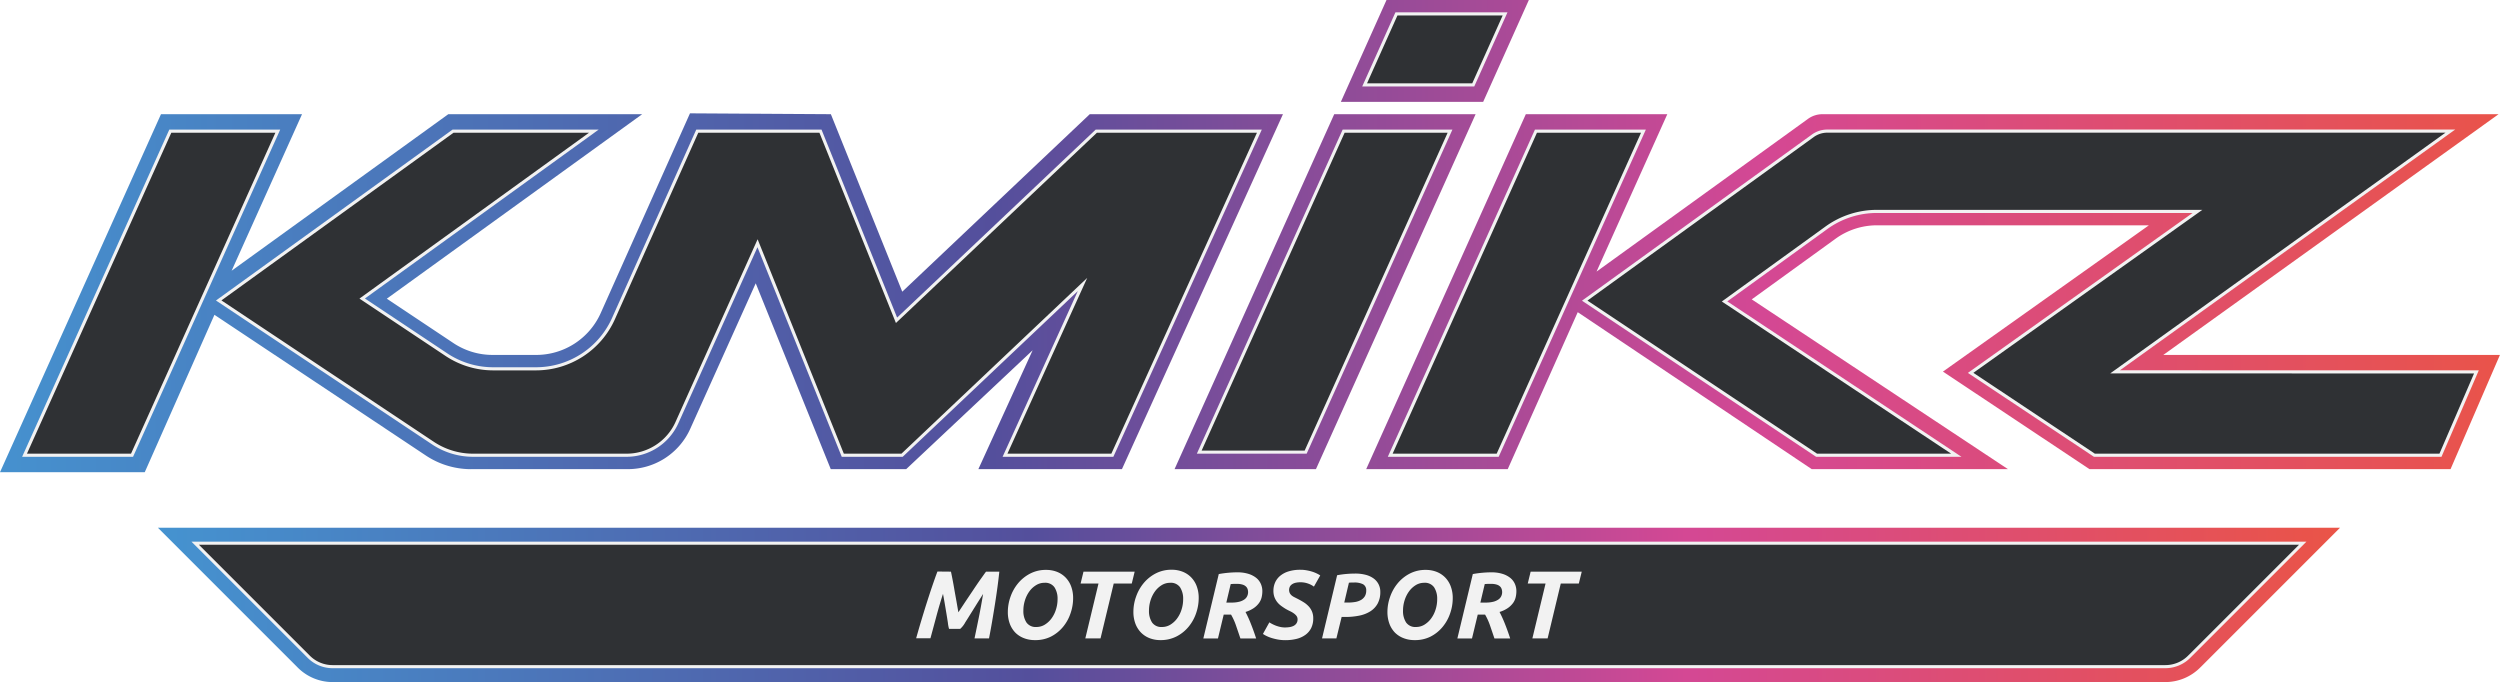 <svg xmlns="http://www.w3.org/2000/svg" xmlns:xlink="http://www.w3.org/1999/xlink" viewBox="0 0 810.02 221"><defs><style>.cls-1{fill:url(#Dégradé_sans_nom_51);}.cls-2{fill:url(#Dégradé_sans_nom_52);}.cls-3{fill:url(#Dégradé_sans_nom_52-2);}.cls-4{fill:url(#Dégradé_sans_nom_52-3);}.cls-5,.cls-6{fill:#2f3134;stroke:#f2f2f2;stroke-miterlimit:10;}.cls-5{stroke-width:1.01px;}.cls-7{fill:url(#Dégradé_sans_nom_52-4);}.cls-8{fill:#f2f2f2;}</style><linearGradient id="Dégradé_sans_nom_51" x1="-10.44" y1="94.5" x2="819.62" y2="94.5" gradientUnits="userSpaceOnUse"><stop offset="0.4" stop-color="#544f9c"/><stop offset="0.7" stop-color="#d44894"/><stop offset="1" stop-color="#ea5447"/></linearGradient><linearGradient id="Dégradé_sans_nom_52" x1="-10.44" y1="94.5" x2="819.62" y2="94.5" gradientUnits="userSpaceOnUse"><stop offset="0" stop-color="#4593d0"/><stop offset="0.4" stop-color="#544f9c"/><stop offset="0.7" stop-color="#d44894"/><stop offset="1" stop-color="#ea5447"/></linearGradient><linearGradient id="Dégradé_sans_nom_52-2" x1="-10.44" y1="94.86" x2="819.62" y2="94.86" xlink:href="#Dégradé_sans_nom_52"/><linearGradient id="Dégradé_sans_nom_52-3" x1="-10.44" y1="16.5" x2="819.62" y2="16.5" xlink:href="#Dégradé_sans_nom_52"/><linearGradient id="Dégradé_sans_nom_52-4" x1="51.17" y1="196" x2="758.17" y2="196" xlink:href="#Dégradé_sans_nom_52"/></defs><g id="Calque_2" data-name="Calque 2"><g id="Logo"><path class="cls-1" d="M810,115l-16,37h-117l-47.47-31.6L696.26,73H608.15a22.87,22.87,0,0,0-13.4,4.34L567.58,97l83,55H587l-75.8-50.85L488.52,152H442.66L494.38,37h45.84L517.29,88l68.49-49.47A8,8,0,0,1,590.46,37h219.1L700.93,115Z"/><polygon class="cls-2" points="478.11 37 426.38 152 380.57 152 432.3 37 478.11 37"/><path class="cls-3" d="M415.69,37,363.52,152H317l17.59-38.52L293.62,152H269.17L244.86,91.79l-21.15,47A22.16,22.16,0,0,1,203,152H153.58a26.49,26.49,0,0,1-15.78-4.53L69.48,102,46.9,153H0L52.16,37h45.7L75.05,87.72,145.25,37h62.82L125.33,96.78l21.58,14.38A22.91,22.91,0,0,0,159.6,115h14.13a22.91,22.91,0,0,0,20.88-13.5l28.95-64.78,45.65.28,23.13,57.51L353.09,37Z"/><polygon id="I" class="cls-4" points="480.56 33 434.45 33 449.24 0 495.36 0 480.56 33"/></g><g id="Intérieur"><g id="K"><polygon class="cls-5" points="90.01 42.5 62.53 103.58 42.78 147.5 7.95 147.5 55.18 42.5 90.01 42.5"/><path class="cls-5" d="M408.05,42.5l-47.64,105H325.63l25.11-55.32L292.28,147.5H273.07L245.45,78.81,219.3,137A17.91,17.91,0,0,1,203,147.5H153.27a23.46,23.46,0,0,1-13.09-4L70.86,97.35,146.79,42.5h45.62L117.35,96.73l27.26,18.16a27.33,27.33,0,0,0,15.23,4.61h13.85a27.52,27.52,0,0,0,25.06-16.22L225.92,42.5h39.92l24.64,61.28L355.21,42.5Z"/><polygon class="cls-6" points="469.82 42.5 423.04 146.5 388.56 146.5 435.35 42.5 469.82 42.5"/><polygon class="cls-5" points="487.66 4.5 477.35 27.5 442.15 27.5 452.46 4.5 487.66 4.5"/><polygon class="cls-5" points="532.49 42.5 509.1 94.48 485.26 147.5 450.44 147.5 497.66 42.5 532.49 42.5"/><path class="cls-5" d="M802.38,120.5l-11.65,27H678.6l-40.1-26.69L712,68.5H608.17a27.93,27.93,0,0,0-16.4,5.3l-33,23.87,75.09,49.83H588.59L513.46,97.41,587.37,44a8,8,0,0,1,4.69-1.52H793.93l-108.63,78Z"/></g></g><g id="Slogan"><path class="cls-7" d="M701.54,221H107.8a16,16,0,0,1-11.32-4.69L51.17,171h707l-45.31,45.31A16,16,0,0,1,701.54,221Z"/><path class="cls-6" d="M746.1,176l-36.78,36.78a10.9,10.9,0,0,1-7.78,3.22H107.8a10.92,10.92,0,0,1-7.78-3.22L63.24,176Z"/><path class="cls-8" d="M308.12,185.22c.12.56.28,1.35.48,2.38s.41,2.17.62,3.41.45,2.51.68,3.81.43,2.49.62,3.57l2.31-3.5,2.47-3.68q1.21-1.82,2.31-3.39c.73-1,1.35-1.92,1.87-2.6h4.31c-.15,1.43-.34,3.05-.58,4.84s-.51,3.64-.81,5.55-.62,3.84-.95,5.78-.67,3.76-1,5.46h-4.7s.91-4.36,1.41-6.85.95-5,1.37-7.55l-1.83,2.89-2,3.21c-.67,1.09-1.32,2.12-1.95,3.11a7.44,7.44,0,0,1-1.64,2.1H307.5a11,11,0,0,1-.38-2c-.15-1-.31-2-.49-3.07s-.36-2.17-.55-3.28-.37-2.09-.54-3c-.82,2.55-1.56,5.06-2.22,7.55s-1.85,6.85-1.85,6.85h-4.63c.48-1.7,1-3.53,1.58-5.46s1.17-3.87,1.78-5.79,1.22-3.79,1.83-5.58,1.17-3.39,1.71-4.8Z"/><path class="cls-8" d="M335.3,207.4a9.59,9.59,0,0,1-3.53-.63A7.94,7.94,0,0,1,329,205a8.31,8.31,0,0,1-1.81-2.88,10.83,10.83,0,0,1-.64-3.85,14.54,14.54,0,0,1,.85-4.88,14.09,14.09,0,0,1,2.44-4.37,12.61,12.61,0,0,1,3.89-3.15,11,11,0,0,1,5.21-1.22,9.63,9.63,0,0,1,3.53.63,7.9,7.9,0,0,1,2.77,1.82,8.17,8.17,0,0,1,1.81,2.88,10.83,10.83,0,0,1,.65,3.85,15,15,0,0,1-.84,4.9,13.78,13.78,0,0,1-2.42,4.38,12.48,12.48,0,0,1-3.9,3.14A11.14,11.14,0,0,1,335.3,207.4Zm3.12-18.57a5.1,5.1,0,0,0-2.69.75,7.59,7.59,0,0,0-2.18,2,10,10,0,0,0-1.45,2.9,11,11,0,0,0-.52,3.38,6.74,6.74,0,0,0,1,3.83,3.64,3.64,0,0,0,3.23,1.46,5.14,5.14,0,0,0,2.7-.75,7.69,7.69,0,0,0,2.17-2,9.68,9.68,0,0,0,1.45-2.89,10.93,10.93,0,0,0,.53-3.39,6.74,6.74,0,0,0-1-3.83A3.63,3.63,0,0,0,338.42,188.83Z"/><path class="cls-8" d="M367.64,185.22l-.94,3.86h-5.85l-4.27,17.77h-4.93l4.27-17.77h-5.8l.94-3.86Z"/><path class="cls-8" d="M376,207.4a9.59,9.59,0,0,1-3.53-.63,7.94,7.94,0,0,1-2.78-1.82,8.31,8.31,0,0,1-1.81-2.88,10.83,10.83,0,0,1-.65-3.85,14.55,14.55,0,0,1,.86-4.88,14.09,14.09,0,0,1,2.44-4.37,12.61,12.61,0,0,1,3.89-3.15,11,11,0,0,1,5.2-1.22,9.56,9.56,0,0,1,3.53.63,7.85,7.85,0,0,1,2.78,1.82,8.17,8.17,0,0,1,1.81,2.88,10.83,10.83,0,0,1,.65,3.85,15,15,0,0,1-.84,4.9,13.8,13.8,0,0,1-2.43,4.38,12.33,12.33,0,0,1-3.89,3.14A11.14,11.14,0,0,1,376,207.4Zm3.12-18.57a5.14,5.14,0,0,0-2.7.75,7.69,7.69,0,0,0-2.17,2,10,10,0,0,0-1.45,2.9,11,11,0,0,0-.52,3.38,6.74,6.74,0,0,0,1,3.83,3.63,3.63,0,0,0,3.23,1.46,5.14,5.14,0,0,0,2.7-.75,7.69,7.69,0,0,0,2.17-2,9.68,9.68,0,0,0,1.45-2.89,10.92,10.92,0,0,0,.52-3.39,6.74,6.74,0,0,0-1-3.83A3.63,3.63,0,0,0,379.12,188.83Z"/><path class="cls-8" d="M400.92,185.44a11.94,11.94,0,0,1,3.57.49,7.69,7.69,0,0,1,2.54,1.31,5.14,5.14,0,0,1,1.49,1.94,5.75,5.75,0,0,1,.49,2.34,8.39,8.39,0,0,1-.23,2,5.2,5.2,0,0,1-.85,1.86,7.07,7.07,0,0,1-1.68,1.63,9.84,9.84,0,0,1-2.7,1.27,37.34,37.34,0,0,1,1.75,3.85c.6,1.51,1.17,3.08,1.7,4.73h-5.1c-.47-1.4-.95-2.79-1.42-4.17a19.68,19.68,0,0,0-1.61-3.55h-2.38l-1.86,7.72h-4.74l5-20.86c1.1-.2,2.17-.34,3.21-.43S400.06,185.44,400.92,185.44Zm-.11,3.74-1.11,0-.94.06-1.42,6H399a9.77,9.77,0,0,0,2.55-.28,5,5,0,0,0,1.68-.76,2.69,2.69,0,0,0,.89-1.09,3,3,0,0,0,.27-1.24,3.22,3.22,0,0,0-.16-1,2,2,0,0,0-.56-.86,2.73,2.73,0,0,0-1.11-.6A5.81,5.81,0,0,0,400.81,189.18Z"/><path class="cls-8" d="M416.38,203.3a10.11,10.11,0,0,0,1.45-.11,4.44,4.44,0,0,0,1.29-.4,2.4,2.4,0,0,0,.93-.8,2.23,2.23,0,0,0,.37-1.34,1.78,1.78,0,0,0-.35-1.09,4.13,4.13,0,0,0-.88-.83,7.72,7.72,0,0,0-1.2-.7c-.44-.21-.88-.44-1.33-.69a18.55,18.55,0,0,1-1.6-1.07,6.58,6.58,0,0,1-1.3-1.28,6.25,6.25,0,0,1-.85-1.57,5.89,5.89,0,0,1-.31-2,6.54,6.54,0,0,1,.55-2.69,5.92,5.92,0,0,1,1.64-2.16,7.85,7.85,0,0,1,2.73-1.44,12.92,12.92,0,0,1,3.84-.52,10.51,10.51,0,0,1,2,.18,14.19,14.19,0,0,1,1.76.42,10.42,10.42,0,0,1,1.5.59,10.56,10.56,0,0,1,1.15.64l-2.05,3.63a7.09,7.09,0,0,0-1.92-1,7.3,7.3,0,0,0-2.46-.41,6.91,6.91,0,0,0-1.39.13,3.4,3.4,0,0,0-1.16.42,2.4,2.4,0,0,0-.81.77,2.45,2.45,0,0,0-.06,2.23,2.71,2.71,0,0,0,.61.74,4.35,4.35,0,0,0,.89.56l1.07.54c.65.34,1.28.69,1.89,1.07a8.3,8.3,0,0,1,1.61,1.31,5.8,5.8,0,0,1,1.1,1.69,5.62,5.62,0,0,1,.41,2.23,7,7,0,0,1-.66,3.13,6.07,6.07,0,0,1-1.86,2.2,8.13,8.13,0,0,1-2.85,1.31,15,15,0,0,1-3.68.43,13.67,13.67,0,0,1-2.47-.22,18,18,0,0,1-2.08-.52,11,11,0,0,1-1.61-.65,9.44,9.44,0,0,1-1.09-.63l2.08-3.75a11.6,11.6,0,0,0,2.13,1.07,10.34,10.34,0,0,0,1.43.42A6.83,6.83,0,0,0,416.38,203.3Z"/><path class="cls-8" d="M439.08,185.84a13.22,13.22,0,0,1,3.4.4,7.65,7.65,0,0,1,2.56,1.17,5.3,5.3,0,0,1,1.62,1.88,5.36,5.36,0,0,1,.57,2.48,7.72,7.72,0,0,1-.87,3.81,6.9,6.9,0,0,1-2.4,2.52,10.73,10.73,0,0,1-3.6,1.38,22.47,22.47,0,0,1-4.49.42H434.7L433,206.85h-4.65l4.89-20.47a30.77,30.77,0,0,1,3.07-.42C437.3,185.88,438.22,185.84,439.08,185.84Zm-.35,2.9c-.36,0-.66,0-.91,0l-.76.06-1.51,6.43h1.23a13.73,13.73,0,0,0,2.41-.2,5.75,5.75,0,0,0,1.86-.68,3.56,3.56,0,0,0,1.2-1.21,3.66,3.66,0,0,0,.42-1.82,2.16,2.16,0,0,0-1-2A6,6,0,0,0,438.73,188.74Z"/><path class="cls-8" d="M458.31,207.4a9.59,9.59,0,0,1-3.53-.63A7.94,7.94,0,0,1,452,205a8.31,8.31,0,0,1-1.81-2.88,10.83,10.83,0,0,1-.65-3.85,14.55,14.55,0,0,1,.86-4.88,14.09,14.09,0,0,1,2.44-4.37,12.61,12.61,0,0,1,3.89-3.15,11,11,0,0,1,5.2-1.22,9.56,9.56,0,0,1,3.53.63,7.85,7.85,0,0,1,2.78,1.82,8.17,8.17,0,0,1,1.81,2.88,10.83,10.83,0,0,1,.65,3.85,15,15,0,0,1-.84,4.9,13.8,13.8,0,0,1-2.43,4.38,12.33,12.33,0,0,1-3.89,3.14A11.14,11.14,0,0,1,458.31,207.4Zm3.12-18.57a5.14,5.14,0,0,0-2.7.75,7.69,7.69,0,0,0-2.17,2,10,10,0,0,0-1.45,2.9,11,11,0,0,0-.52,3.38,6.74,6.74,0,0,0,1,3.83,3.63,3.63,0,0,0,3.23,1.46,5.14,5.14,0,0,0,2.7-.75,7.69,7.69,0,0,0,2.17-2,9.68,9.68,0,0,0,1.45-2.89,10.92,10.92,0,0,0,.52-3.39,6.74,6.74,0,0,0-1-3.83A3.63,3.63,0,0,0,461.43,188.83Z"/><path class="cls-8" d="M483.23,185.44a11.94,11.94,0,0,1,3.57.49,7.69,7.69,0,0,1,2.54,1.31,5.14,5.14,0,0,1,1.49,1.94,5.75,5.75,0,0,1,.49,2.34,8.39,8.39,0,0,1-.23,2,5.2,5.2,0,0,1-.85,1.86,7.07,7.07,0,0,1-1.68,1.63,9.84,9.84,0,0,1-2.7,1.27,39.6,39.6,0,0,1,1.75,3.85c.6,1.51,1.17,3.08,1.7,4.73h-5.1c-.47-1.4-.95-2.79-1.42-4.17a19.68,19.68,0,0,0-1.61-3.55H478.8l-1.86,7.72H472.2l5-20.86c1.1-.2,2.17-.34,3.21-.43S482.37,185.44,483.23,185.44Zm-.11,3.74-1.11,0-.94.06-1.42,6h1.67a9.77,9.77,0,0,0,2.55-.28,5,5,0,0,0,1.68-.76,2.69,2.69,0,0,0,.89-1.09,3,3,0,0,0,.27-1.24,3.22,3.22,0,0,0-.16-1A2,2,0,0,0,486,190a2.73,2.73,0,0,0-1.11-.6A5.81,5.81,0,0,0,483.12,189.18Z"/><path class="cls-8" d="M512.5,185.22l-.95,3.86H505.7l-4.26,17.77H496.5l4.27-17.77H495l.94-3.86Z"/></g></g></svg>